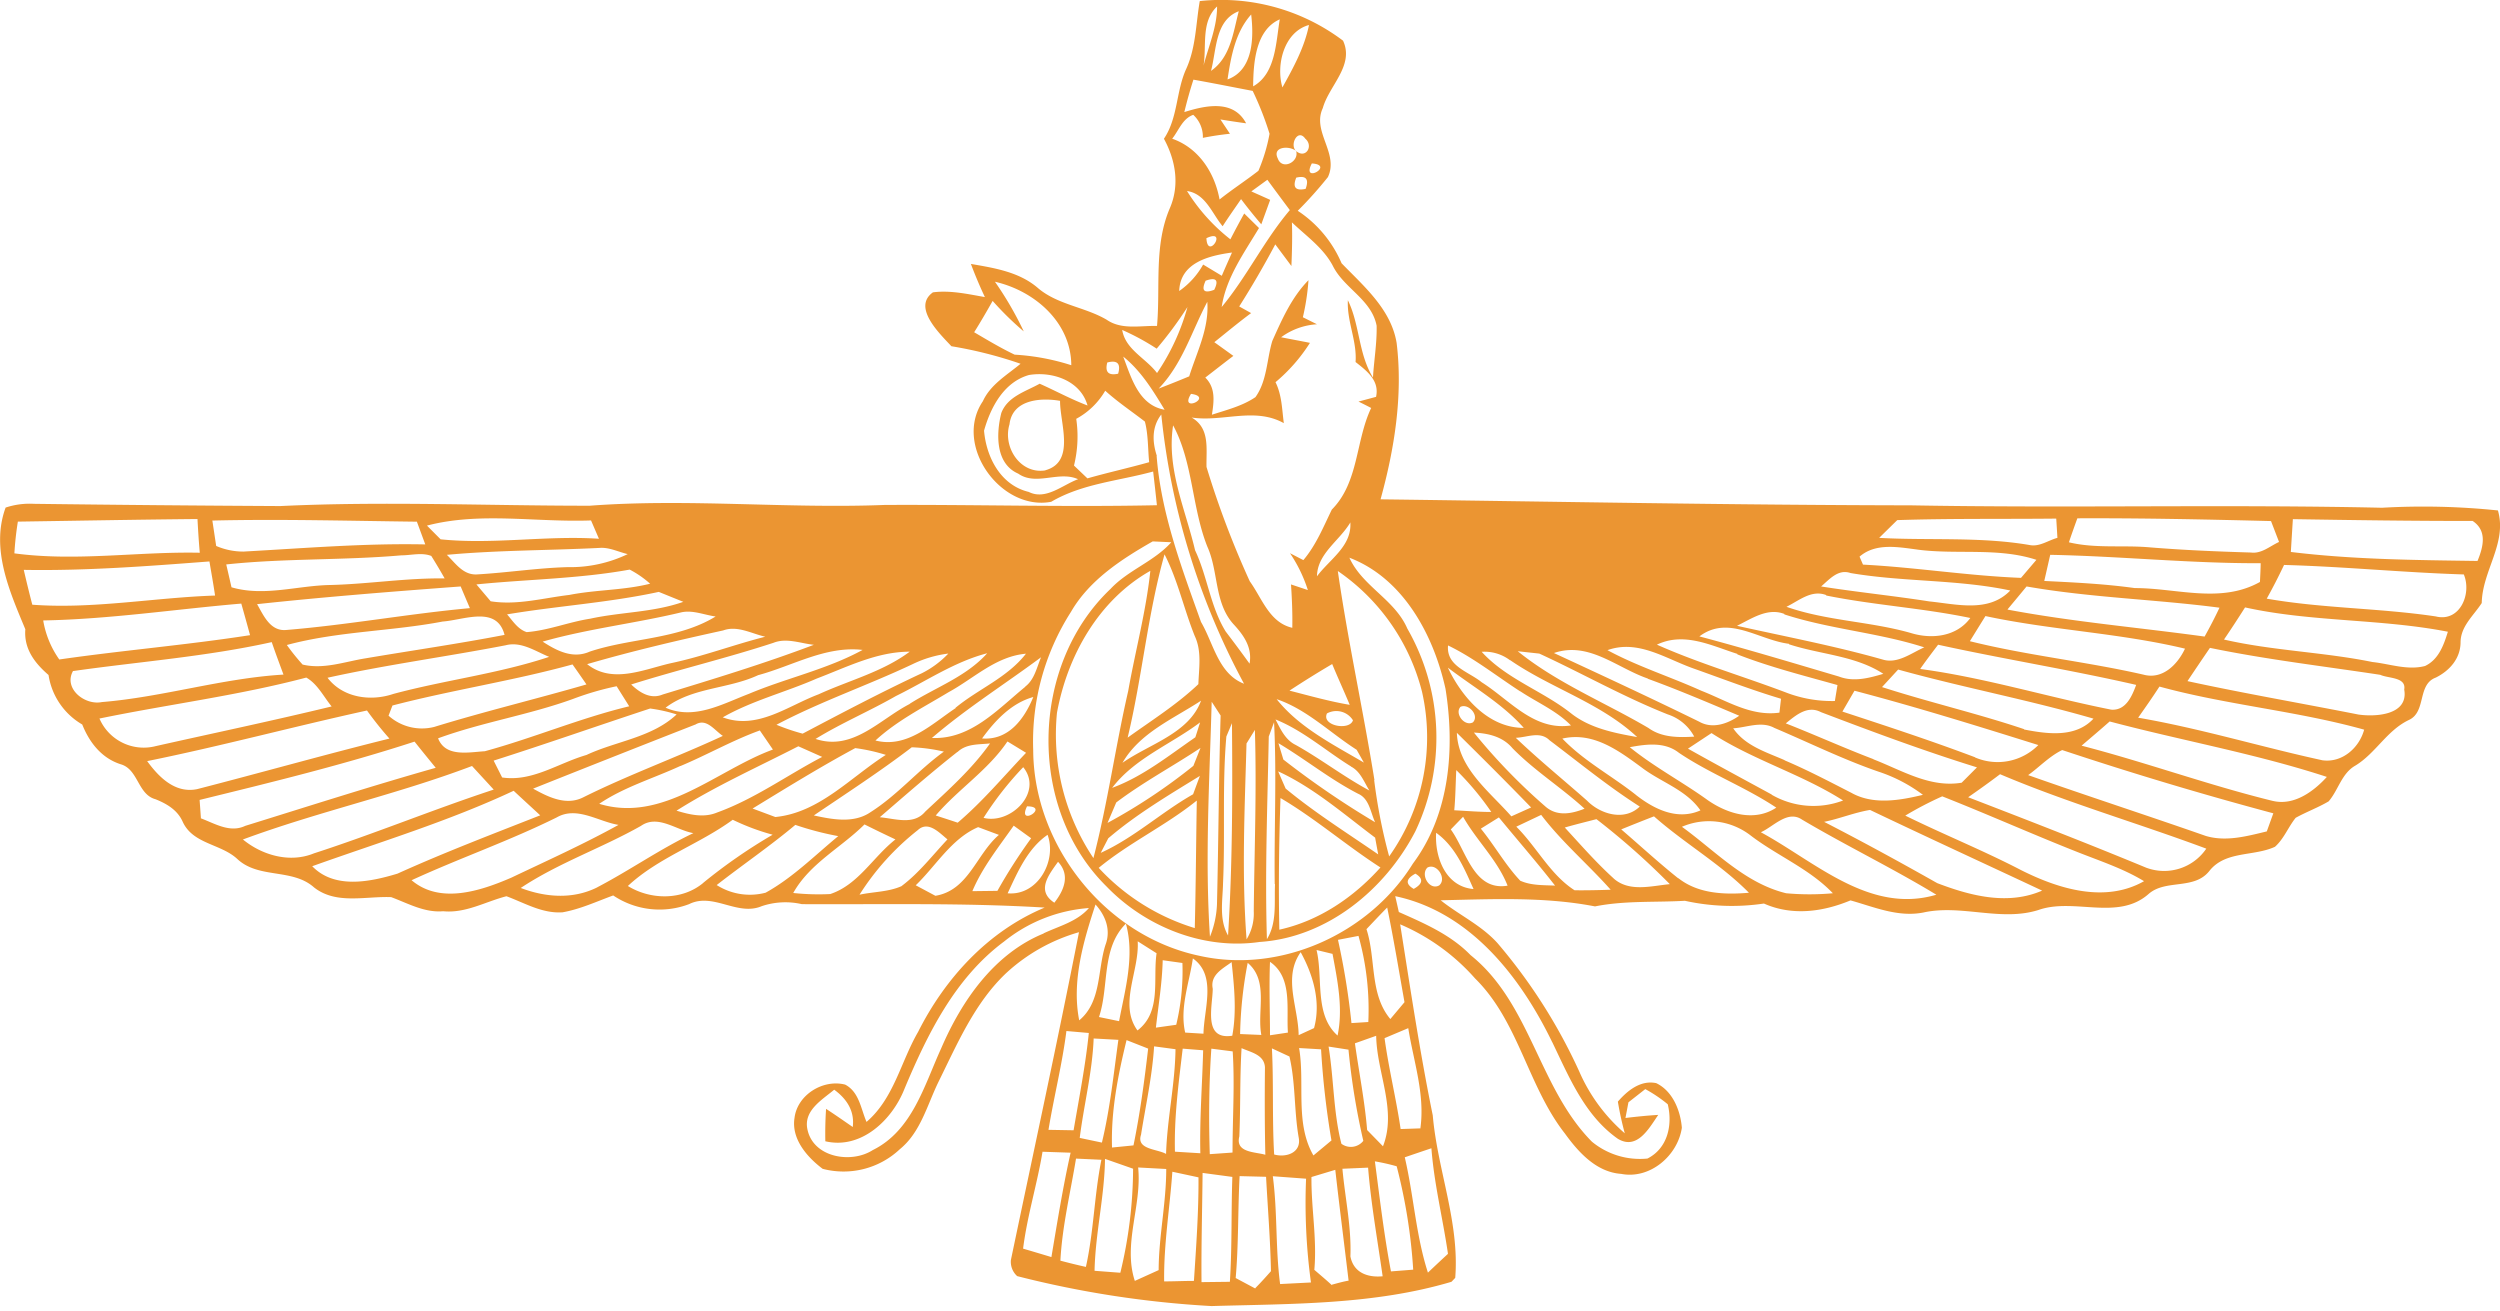 <svg id="Layer_1" data-name="Layer 1" xmlns="http://www.w3.org/2000/svg" viewBox="0 0 445 233.3"><title>logo ve ikonlar</title><path d="M444.63,90.86A128.67,128.67,0,0,0,424,90.38c-28-.63-55.91.09-83.86-.43-31.46-.05-62.93-.66-94.4-1.07,2.48-9,4-18.5,2.86-27.84-1-6-5.81-10.06-9.8-14.18a21.13,21.13,0,0,0-7.8-9.34,70.8,70.8,0,0,0,5.37-6c2-4.25-2.89-8.08-.91-12.28,1.11-4,5.65-7.59,3.6-12A36,36,0,0,0,213.56.19c-.7,4-.67,8.19-2.38,12-1.86,4-1.47,8.75-4,12.51,2.08,3.82,2.83,8.21,1.07,12.32-2.88,6.67-1.68,14-2.3,21-3-.08-6.3.73-8.95-1.1-3.88-2.28-8.67-2.65-12.18-5.59-3.33-2.92-7.79-3.62-12-4.35q1.12,3,2.49,5.9c-3-.52-6.14-1.25-9.25-.84-3.71,2.65,1.17,7.32,3.29,9.59a74.41,74.41,0,0,1,12.31,3.12c-2.41,2-5.36,3.7-6.71,6.67-5.31,7.83,3.21,19.59,12.16,17.9,5.57-3.26,12-3.7,18.15-5.39q.35,3,.67,6c-16.15.35-32.3-.13-48.45-.05-17.51.69-35-1.18-52.52.14-18.36,0-36.73-.82-55.07.06C35.26,90,20.65,89.87,6,89.68A13.52,13.52,0,0,0,1,90.35c-2.7,7.34.74,15,3.51,21.66-.28,3.46,1.65,6,4.13,8.14a12.33,12.33,0,0,0,6,8.81c1.28,3.22,3.46,6,6.85,7.08,3.16.91,3,5.38,6.21,6.23,2,.81,3.89,1.91,4.82,4,1.83,4,6.78,3.9,9.72,6.63,3.83,3.58,9.78,1.61,13.66,5.06,3.93,3.1,9.16,1.54,13.73,1.73,3,1.11,5.93,2.8,9.25,2.51,4,.4,7.53-1.71,11.27-2.67,3.24,1.2,6.4,3.12,10,2.86,3.13-.56,6-1.9,9-3a14.78,14.78,0,0,0,13.52,1.54c4.28-2.12,8.58,2.2,12.91.37a13.16,13.16,0,0,1,7.15-.36c14.44.07,28.77-.26,43.22.61-10.06,4.2-17.7,12.54-22.54,22.15-3.08,5.31-4.3,11.83-9.17,16-1-2.31-1.31-5.35-3.81-6.64-3.91-1-8.48,1.8-9,5.89-.62,3.75,2.21,7,5,9.1a14.62,14.62,0,0,0,13.75-3.5c3.69-3,4.86-7.87,6.88-12,3.35-6.78,6.42-14,12-19.3a32.11,32.11,0,0,1,13-7.32c-3.83,19.49-8.05,38.9-12.12,58.35a3.43,3.43,0,0,0,1.12,2.87,179.55,179.55,0,0,0,34.6,5.33c14.29-.42,28.84-.2,42.7-4.32l.67-.7c.79-9.84-3.16-19.22-4-28.93-2.3-11.27-4-22.64-5.8-34a37.31,37.31,0,0,1,13.34,9.64c7.77,7.66,9.36,19.15,16,27.62,2.41,3.33,5.59,6.85,10,7.16,5.14,1,10.07-3.25,10.8-8.21-.25-3.08-1.64-6.54-4.56-7.94-2.78-.59-5.13,1.33-6.83,3.29a57.2,57.2,0,0,0,1.23,5.64,30.73,30.73,0,0,1-8.1-11,97.15,97.15,0,0,0-14.56-22.86c-2.86-3.17-6.83-5-10.11-7.62,9.15-.2,18.44-.66,27.47,1.09,5.29-1.06,10.68-.69,16-1a38.65,38.65,0,0,0,14.07.49c5,2.23,10.46,1.5,15.41-.56,4.23,1.18,8.48,3.05,13,2.15,6.77-1.48,13.71,1.66,20.42-.43,6.36-2.26,14.16,2,19.66-2.88,3.06-2.66,8.12-.64,10.82-4.11,2.86-3.58,7.83-2.52,11.65-4.27,1.6-1.42,2.36-3.51,3.69-5.16,1.91-1.06,4-1.82,5.87-2.93,1.73-2,2.31-5,4.78-6.38,3.61-2.21,5.59-6.24,9.49-8.1,3.16-1.43,1.46-6.32,4.8-7.55,2.46-1.22,4.39-3.4,4.41-6.27s2.3-4.73,3.77-7C441.85,101.57,446.31,96.69,444.63,90.86Zm-74.86,1.4c11.49-.05,23,.2,34.47.49l1.43,3.72c-1.63.74-3.12,2.13-5,1.88-6-.18-12-.43-18-.92-4.8-.43-9.68.24-14.4-.9C368.61,95.47,369.38,93.33,369.77,92.26ZM257.72,118.84c4.56,3.49,9.68,6.39,13.51,10.72C264.95,129.59,260.21,124.09,257.72,118.84Zm4.46,9.74c-1.47.79-3.3-1.52-2.22-2.76C261.37,125.14,263.38,127.34,262.18,128.58Zm-3,8.46a50.2,50.2,0,0,1,6.27,7.49c-2.2,0-4.39-.19-6.59-.3C259.08,141.83,259.1,139.43,259.22,137Zm.1-6.64c4.46,4.4,8.9,8.83,13.26,13.33l-3.52,1.58C265.15,140.9,259.52,136.75,259.32,130.4Zm3.07,0c2.56.13,5.13.71,6.86,2.77,3.91,4,8.71,7,12.84,10.78-2.35.93-4.94,1.42-7-.42A104.75,104.75,0,0,1,262.39,130.44Zm7.46.93c2-.06,4.31-1.25,6,.43,5.3,4,10.45,8.23,16.07,11.81-2.72,2.64-7,1.38-9.39-1.06C278.29,138.81,273.92,135.25,269.85,131.37Zm21.36,10.14c-4.31-3.41-9.24-6-13.07-10,5.46-1.26,10,2.12,14.11,5.14,3.43,2.63,7.92,3.95,10.47,7.64C298.57,146.07,294.47,144.06,291.21,141.51ZM290.1,133c2.94-.54,6.21-1,8.75,1,5.52,3.72,11.8,6.08,17.33,9.76-3.88,2.57-8.64,1.13-12.17-1.31C299.48,139.18,294.48,136.55,290.1,133Zm25.27,8.43c-5-2.72-10-5.41-14.91-8.17l4.19-2.77c7.4,4.81,16,7.27,23.42,12A14.87,14.87,0,0,1,315.37,141.47Zm2.29-6.12c-3.29-1.45-7-2.53-9.15-5.67,2.42-.14,5-1.34,7.33-.07,6.18,2.62,12.2,5.6,18.55,7.79a27.33,27.33,0,0,1,7.89,4.12c-4.13,1-8.84,1.83-12.74-.36C325.63,139.12,321.72,137.06,317.66,135.34Zm15.81-.18c-5.25-2-10.36-4.31-15.6-6.37,1.79-1.44,3.85-3.26,6.26-2,9.17,3.49,18.38,6.92,27.77,9.83l-2.72,2.73C343.54,140.27,338.52,137.11,333.47,135.16Zm18.08-.34c-7.79-2.94-15.69-5.53-23.6-8.13l2.15-3.71c11,2.89,21.87,6.27,32.72,9.67A10.18,10.18,0,0,1,351.55,134.82Zm8.74-5C352,127,343.35,125,335,122.3l2.87-3.12c11.51,3.2,23.29,5.4,34.77,8.74C369.44,131.37,364.42,130.65,360.28,129.85Zm-18.46-10.77c1-1.43,2.08-2.85,3.15-4.26,11.71,2.57,23.57,4.47,35.26,7.15-.74,2-1.84,4.61-4.44,4.41C364.47,124.07,353.32,120.63,341.82,119.08Zm8.84-4.94c.91-1.47,1.82-2.95,2.74-4.42,11.74,2.52,23.82,3,35.52,5.8-1.32,2.82-4,5.55-7.38,4.63C371.32,117.75,360.85,116.68,350.66,114.14Zm6.7-5.64q1.67-2,3.36-4.05c11.37,2,22.92,2.28,34.34,3.78-.82,1.75-1.71,3.45-2.65,5.14C380.74,111.7,368.93,110.69,357.36,108.51ZM380,104.68c-5.35-.75-10.73-1-16.12-1.27l1.06-4.65c12.5.24,25,1.55,37.46,1.49,0,.83-.09,2.51-.13,3.34C395.27,107.51,387.42,104.66,380,104.68Zm-42.29-12.1c9.42-.31,18.86-.17,28.3-.27.06.86.16,2.57.21,3.43-1.63.43-3.18,1.63-4.93,1.28-8.85-1.52-17.87-.78-26.8-1.28Zm3.6,5.25c7,.93,14.36-.42,21.17,1.82l-2.74,3.21c-9.41-.37-18.73-1.87-28.13-2.36L331,99.08C333.86,96.61,337.81,97.37,341.27,97.82ZM329.39,102c9.43,1.61,19.08,1.12,28.44,3.11-3.85,4-9.57,2.43-14.42,1.94-6.4-1-12.86-1.65-19.25-2.66C325.66,103.11,327.2,101.24,329.39,102Zm-4.33,4c8.5,1.72,17.18,2.23,25.66,4-2.46,3.35-6.9,3.83-10.64,2.66-7.26-2.06-14.94-2.14-22.09-4.65C320.24,106.91,322.43,104.93,325.06,105.92Zm-7.45,3.36c8.14,2.65,16.8,3.25,24.91,5.87-2.3,1-4.76,3-7.43,2.16-8.53-2.42-17.25-4.07-25.9-6C311.81,110.11,314.62,108.13,317.61,109.28Zm.83,5.32c5.56,1.83,11.8,2,16.79,5.26-2.57.77-5.31,1.49-7.91.48-8.26-2.44-16.51-4.93-24.83-7.14C307.67,109.4,313,113.91,318.44,114.6Zm-9.19,1.8c5.79,2.26,11.84,3.78,17.82,5.46-.11.71-.35,2.13-.46,2.84a22.71,22.71,0,0,1-8.82-1.56c-7.6-2.87-15.43-5.16-22.86-8.47C299.78,112.43,304.61,114.92,309.24,116.39ZM301.47,119c5.17,1.83,10.29,3.81,15.55,5.38-.07.62-.21,1.86-.28,2.47-5.06.71-9.4-2.14-13.91-3.9-5.53-2.5-11.35-4.32-16.7-7.22C291.58,113.77,296.51,117.26,301.47,119Zm-8.16,1.82c5.5,2,10.88,4.3,16.27,6.58-2.06,1.44-4.76,2.4-7.12,1.06-8.56-4.2-17.21-8.21-25.86-12.22C282.81,114.11,287.79,118.89,293.31,120.78ZM274,116.34c7.67,3.53,15,7.71,22.88,10.83a8.21,8.21,0,0,1,4.69,3.95c-2.82.17-5.77.18-8.15-1.54-7.74-4.55-16.27-8-23.26-13.66Zm-5.17,1.18c7.26,5,16.08,7.59,22.59,13.68-4.11-.73-8.44-1.58-11.8-4.25-5.07-4-11.47-6.08-15.88-10.93A7.53,7.53,0,0,1,268.78,117.52Zm1.8,5.54c3,2,6.42,3.43,9,6.07-6.59,1-10.89-4.53-15.88-7.68-2.34-1.92-6.33-2.84-6-6.56C262.27,117.06,266.3,120.28,270.59,123.06ZM237.23,47.29c2,4.06,6.9,6,7.81,10.69.07,3.08-.47,6.15-.65,9.22-2.61-4.19-2.32-9.37-4.47-13.76-.19,3.77,1.65,7.27,1.37,11,2,1.58,4.29,3.29,3.65,6.2l-3.13.84c.76.37,1.51.75,2.26,1.14-2.79,5.85-2.19,13.24-7,18.08-1.51,3.09-2.8,6.32-5.07,9l-2.38-1.23a25.83,25.83,0,0,1,3.18,6.56l-3-1c.17,2.57.28,5.14.23,7.72-4.08-.93-5.38-5.25-7.57-8.28a163.41,163.41,0,0,1-7.7-20.35c-.08-3.21.67-6.88-2.65-8.8,5.53.84,11.2-1.9,16.41,1-.33-2.46-.34-5-1.48-7.29a30.25,30.25,0,0,0,6.13-7c-1.71-.35-3.43-.65-5.13-1a12,12,0,0,1,6.38-2.31l-2.51-1.25a41.34,41.34,0,0,0,1-6.6c-3,3.06-4.73,7-6.44,10.82-1,3.32-.92,7.1-3,10-2.32,1.58-5.11,2.27-7.75,3.13.37-2.35.69-4.78-1.18-6.61,1.66-1.28,3.31-2.58,5-3.86l-3.39-2.44c2.17-1.74,4.31-3.52,6.55-5.18l-2.12-1.18C222.83,51,225,47.27,227,43.5l2.87,3.85c.11-2.59.18-5.18.09-7.77C232.49,42,235.54,44.11,237.23,47.29Zm-7.7,75.64c2.5-1.64,5-3.2,7.6-4.73,1,2.43,2.11,4.82,3.12,7.26C236.62,124.85,233.08,123.84,229.52,122.93Zm11.3,5.27c-.58,1.93-5.67,1-4.63-1.21A3.49,3.49,0,0,1,240.82,128.2Zm.65,5.25,1.29,2.29c-5.49-3.23-11.49-6.22-15.53-11.29C232.64,126.28,236.75,130.44,241.47,133.45Zm-1,3c1.68.87,2.32,2.74,3.27,4.26-4.55-2.44-8.63-5.61-13.13-8.12-1.84-.89-2.7-2.83-3.58-4.53C232,130.06,236,133.66,240.47,136.42Zm4.29,9.91a157.13,157.13,0,0,1-16.33-11.16l-.88-2.91c4.82,2.87,9.2,6.43,14.19,9C243.73,142.15,243.95,144.59,244.76,146.34Zm0,2.72c.13.74.41,2.24.55,3-5.55-3.82-11.28-7.42-16.48-11.72-.33-.76-1-2.29-1.33-3.06C233.81,140.19,239.19,144.91,244.72,149.06Zm-16.79-7c6.21,3.67,11.68,8.43,17.74,12.33-4.77,5.32-10.95,9.52-18,11.07C227.56,157.65,227.66,149.85,227.93,142.05Zm16.67-3.22c-2-12.43-4.72-24.75-6.52-37.22a37.09,37.09,0,0,1,15,21.54,36.65,36.65,0,0,1-5.86,29.26A98,98,0,0,1,244.6,138.84Zm-10.23-36.18c0-4.13,4-6.39,5.94-9.69C240.64,97.26,236.64,99.56,234.37,102.65Zm-7.47,54.71c-.15,3.29.38,6.85-1.44,9.78-.37-12,.1-24.06.33-36.07l.94-2.54C227.27,138.12,226.78,147.75,226.9,157.36ZM222.74,34.07,225.59,32c1.32,1.8,2.65,3.59,4,5.4-4.57,5.39-7.63,11.82-12.13,17.25.77-5.2,4-9.64,6.64-14.06L221.47,38q-1.27,2.28-2.46,4.6A33,33,0,0,1,211.29,34c3.32.49,4.44,4,6.34,6.27,1.05-1.64,2.18-3.22,3.28-4.83,1.15,1.54,2.34,3,3.6,4.49l1.58-4.35C225,35.07,223.85,34.58,222.74,34.07Zm-8,8.33c3.91-1.86.21,4.08,0,0Zm4.56,2.54c-.61,1.38-1.23,2.76-1.82,4.15l-3.32-2a14.13,14.13,0,0,1-4.26,4.71C210.07,46.71,215.26,45.5,219.3,44.95Zm-3.16,6.64q-2.75,1.05-1.54-1.61C216.45,49.3,217,49.84,216.13,51.59Zm-1.24,2.15c.35,4.69-1.86,8.92-3.22,13.26q-2.72,1.13-5.44,2.18C210.45,64.82,212.11,59,214.89,53.74ZM212,70.11c4.17.55-2.21,3.55,0,0Zm-3.17,5.63c3.54,6.59,3.31,14.6,6.08,21.57,2,4.42,1.21,9.92,4.61,13.75,1.87,2,3.42,4.21,2.9,7.07q-2.08-2.88-4.24-5.71c-2.75-4.45-3.25-9.8-5.46-14.48C211,90.59,207.62,83.48,208.81,75.74Zm13.07,56.57,1.47-2.39c.33,10.76-.09,21.53-.2,32.29a8.8,8.8,0,0,1-1.28,5C221,155.61,221.56,143.92,221.88,132.31ZM232.4,33.62q-2.7.59-1.67-2Q233.36,31,232.4,33.62Zm-1.69-6.73c.6,1.88-2.48,3.5-3.26,1.32-1.07-2.16,2.13-2.32,3.26-1.32-1.21-1.07.29-4.1,1.63-2.21C233.87,26,232.41,28.33,230.71,26.89Zm2.8,2.2c4.22.29-2,3.78,0,0ZM233,4.45c-.8,4-2.77,7.58-4.73,11.11C227.09,11.59,228.54,5.66,233,4.45Zm-5.2-1c-.7,4.09-.69,9.65-4.74,11.92C223.1,11.22,223.47,5.33,227.81,3.44ZM218.5,14.14c.61-4.05,1.38-8.4,4.21-11.56C223.19,6.66,223.1,12.49,218.5,14.14ZM220.5,2c-1,3.79-1.45,8.18-4.94,10.62C216.55,8.91,216.27,3.61,220.5,2Zm-3.86-.82c0,3.64-1.5,7-2.41,10.49C214.81,8.11,213.74,3.88,216.64,1.15Zm-8,23.52c1.18-1.46,1.83-3.59,3.76-4.26a5.32,5.32,0,0,1,1.71,4.1c1.59-.32,3.2-.56,4.82-.73l-1.7-2.55q2.29.38,4.58.69c-2.27-4.3-7.25-3.17-11-2,.47-1.94,1-3.86,1.62-5.77,3.52.62,7,1.33,10.55,2a55.63,55.63,0,0,1,3,7.63A30.79,30.79,0,0,1,224,30.4c-2.26,1.76-4.68,3.32-6.92,5.11C216.21,30.73,213.36,26.32,208.62,24.68Zm-2.76,37.37a67.72,67.72,0,0,0,5.49-7.42,39.65,39.65,0,0,1-5.42,11.75c-2-2.66-5.61-4.15-6.2-7.67A42.55,42.55,0,0,1,205.87,62.05Zm-8.76,2.45c1.77-.46,2.42.2,1.91,2Q196.42,67.08,197.1,64.51Zm-16.49-1.38c-2.5-1.19-4.86-2.61-7.23-4,1.15-1.83,2.23-3.7,3.29-5.58a53.62,53.62,0,0,0,5.54,5.43,60.87,60.87,0,0,0-5.13-8.84c7,1.6,13.55,7.18,13.59,14.86A40.39,40.39,0,0,0,180.62,63.13Zm2.48,24.42c-5-1.2-7.54-6.16-7.95-10.9,1.17-4.18,3.54-8.65,8-9.91,4.16-.69,9.18,1,10.42,5.43-2.93-1.11-5.67-2.61-8.52-3.88-2.5,1.4-5.71,2.27-6.83,5.22-.92,3.66-1.08,9,3,10.78,3.23,2.26,7.23-.56,10.67,1C189.14,86.3,186.15,89.11,183.09,87.55Zm3-3.84c-4.48.76-7.66-4.13-6.42-8.19.51-4.43,5.57-4.78,9-4.18C188.66,75.35,191.48,82.23,186.06,83.71Zm7.47,1.45-2.41-2.3a21.58,21.58,0,0,0,.4-8.32,13.24,13.24,0,0,0,5.16-5c2.21,2,4.69,3.66,7.06,5.49.61,2.35.52,4.82.76,7.23C200.86,83.31,197.17,84.12,193.53,85.16Zm6.4-21.66c3.14,2.54,5.25,6,7.32,9.42C202.69,72.13,201.36,67.21,199.94,63.5Zm5.94,17.64c-.83-2.54-.91-5.16.79-7.37a128.32,128.32,0,0,0,14.73,47.93c-4.58-1.77-5.43-7.2-7.66-11C210.34,101.07,206.66,91.37,205.88,81.13Zm12.71,85.43c-1.68-2.88-1-6.2-.93-9.34.4-8.71-.16-17.45.59-26.14.25-.59.75-1.78,1-2.38C219.4,141.3,219.38,154,218.59,166.56Zm-1.36-39.22c-.33,11.22-.38,22.45-.65,33.69a17.2,17.2,0,0,1-1.25,5.69c-.91-13.91-.07-27.9.31-41.83ZM200.82,123c-2.27,9.87-3.64,19.93-6.19,29.74a39.52,39.52,0,0,1-6.49-25.85c1.85-10.17,7.43-20.09,16.62-25.28C204,108.84,202.09,115.84,200.82,123Zm6.47-24.32c2.37,4.61,3.44,9.73,5.38,14.54,1.27,2.71.74,5.69.64,8.56-3.83,3.64-8.32,6.45-12.59,9.52C203.32,120.49,204.27,109.36,207.29,98.67Zm6.32,29.93c-.21.66-.63,2-.84,2.63-4.75,3.27-9.36,7-14.81,9C202,134.94,208.42,132.5,213.61,128.59Zm-1.24,12.77c-5.66,3.21-10.49,7.74-16.44,10.43l1.34-2.59c5-4.28,10.72-7.66,16.31-11.11Zm.66,1.16c-.13,7.55-.17,15.11-.36,22.66a38.58,38.58,0,0,1-17.1-10.72C201,150,207.51,146.95,213,142.52Zm-.61-6.22a101.08,101.08,0,0,1-15.28,10.16l1.55-3.64c4.75-3.59,10-6.39,15-9.71Zm-12.63-.52c3.08-5.37,9.06-7.84,14-11.08C211.63,130.58,204.56,132.43,199.79,135.79Zm5.41-39.43,3.29.15c-3.08,3.45-7.67,4.94-10.82,8.31-14.33,13.6-14.85,39-.73,52.94,6.92,7.19,17.27,11.35,27.27,9.9,12-.79,22.34-9.3,27.73-19.71a39,39,0,0,0-1.44-36.08c-2.23-5.17-8-7.51-10.31-12.61,9.62,3.68,15,13.79,17.11,23.34,1.68,10.58.81,22.26-5.81,31.12-7.74,12.48-23.55,19.65-38,16.4-16.74-3.52-29.5-19.62-29.58-36.61a42.84,42.84,0,0,1,6.72-24.6C193.91,103.24,199.64,99.53,205.2,96.36Zm46.45,61.86q-2.28-1.32.29-2.72C253.4,156.39,253.3,157.3,251.65,158.22ZM233.9,183l-2.74,1.26c-.06-5-2.83-10.25.36-14.77C233.77,173.58,235.16,178.4,233.9,183Zm.45-13.9,2.84.69c.89,4.77,1.91,9.7.9,14.54C233.92,180.63,235.54,174.11,234.35,169.12Zm.8,17.68A147.64,147.64,0,0,0,237,203l-3.21,2.67c-3.32-5.75-1.48-12.79-2.55-19.12Zm1.34-.49,3.54.55a125.15,125.15,0,0,0,2.64,16.23,2.82,2.82,0,0,1-3.9.52C237.33,198,237.43,192.06,236.49,186.31Zm4.69-.58,3.78-1.34c.1,6.57,3.73,13.25,1.21,19.67l-2.82-2.89C242.93,196,241.9,190.88,241.18,185.73Zm2.38-3.79-3,.19a130,130,0,0,0-2.4-14.82l3.65-.7A48.62,48.62,0,0,1,243.56,181.94Zm-14.31,1.88-3.19.48c0-4.36-.18-8.72,0-13.07C230.13,174,228.94,179.59,229.25,183.82Zm-4.73.42-3.78-.16a73.51,73.51,0,0,1,1.35-12.67C225.89,174.59,223.71,180,224.52,184.23ZM221,186.57c1.68.76,4,1.14,4.16,3.38-.05,5.2-.05,10.4.07,15.6-1.81-.54-5.38-.34-4.63-3.27C220.83,197.05,220.68,191.81,221,186.57ZM214.22,184l-3.26-.2c-1-4.44.74-8.84,1.37-13.2C216.62,173.63,214.3,179.57,214.22,184Zm-11.71-16.45,3.36,2.13c-.68,4.69.93,10.43-3.4,13.74C199.08,178.76,202.84,172.81,202.51,167.54Zm-3.31,14.22-3.58-.74c1.84-5.47.37-12.24,4.79-16.62C202,170.13,200.28,176.08,199.2,181.75Zm-.13,3.32c-.85,6.12-1.48,12.27-2.93,18.29l-3.95-.83c.74-5.91,2.25-11.73,2.48-17.7Zm1.46.05,3.84,1.51c-.67,5.77-1.44,11.53-2.61,17.23l-3.82.38C197.73,197.8,199,191.37,200.53,185.13ZM203.1,202c.83-5.24,2-10.44,2.33-15.75l3.81.51c-.08,6.26-1.49,12.39-1.68,18.64C206,204.5,202.22,204.63,203.1,202Zm2.65-19.08c.45-4,1.12-8,1.21-12l3.51.49a40.91,40.91,0,0,1-1.1,11Zm-18.05-22.22c-3.3-2.14-1.06-4.92.63-7.3C190.51,155.73,189.45,158.41,187.69,160.66ZM82,104.39q.81,1.93,1.64,3.86c-10.94,1-21.79,3-32.73,3.89-2.82.23-4-2.6-5.15-4.6C57.85,106.24,69.94,105.29,82,104.39Zm-40.79.16c-.23-1-.7-3.07-.94-4.08,10.37-1.11,20.8-.71,31.18-1.62,1.76,0,3.63-.55,5.32.11q1.25,2,2.38,4c-6.8-.1-13.54,1-20.33,1.17C53,104.22,47.05,106.23,41.25,104.55Zm37.51,6.09c3.84-.26,9.72-2.93,11.09,2.37-8.23,1.59-16.53,2.78-24.79,4.18-3.67.59-7.42,2-11.16,1.1a38.59,38.59,0,0,1-2.8-3.48C60.13,112.36,69.6,112.39,78.76,110.64ZM90,114.86c2.79-.73,5.28,1.06,7.75,2.06-9,3-18.56,4.13-27.74,6.6-4.07,1.38-9,.68-11.71-2.88C68.78,118.32,79.44,116.9,90,114.86ZM69.86,125.58c10.61-2.77,21.47-4.39,32.05-7.31.83,1.18,1.66,2.36,2.48,3.56-9,2.61-18.13,4.8-27.09,7.56a8.89,8.89,0,0,1-8.14-2C69.34,126.94,69.69,126,69.86,125.58ZM102,124.41a51.31,51.31,0,0,1,7.76-2.26l2.24,3.57c-8.73,2.1-17,5.63-25.7,8-2.86.17-7,1.11-8.32-2.3C85.83,128.55,94.15,127.26,102,124.41Zm13.75,1.71a27.21,27.21,0,0,1,4.69,1.05c-4.42,4.14-10.75,4.73-16.06,7.22-5,1.44-9.63,4.81-15,4l-1.51-3C97.2,132.42,106.44,129.17,115.74,126.11Zm8,2.87c2-1.24,3.4,1,4.92,2-8.19,3.81-16.69,6.88-24.78,10.9-3.07,1.6-6.28,0-9-1.51Q109.25,134.65,123.69,129Zm-2.62,7.36c4.77-2,9.25-4.57,14.12-6.33l2.33,3.4c-10,3.65-19.55,13.13-30.92,9.66C111.06,140.1,116.24,138.58,121.08,136.35Zm21-3.5,4.22,1.88c-6.24,3.26-12,7.47-18.69,9.89-2.38,1-4.9.39-7.24-.32C127.31,139.94,134.81,136.58,142.08,132.85Zm10.15.32a31.83,31.83,0,0,1,5.4,1.2c-6.3,4-11.84,10.29-19.67,11.06l-4.05-1.51C140,140.23,146,136.52,152.24,133.16Zm10.08-.15a29.34,29.34,0,0,1,5.65.77c-4.57,3.3-8.25,7.72-13,10.74-3,2.09-6.81,1.34-10.15.62C150.71,141.18,156.67,137.32,162.32,133Zm8.1.82c1.57-1.49,3.78-1.29,5.77-1.51-3.23,4.58-7.47,8.33-11.54,12.14-2.06,2.48-5.39,1.23-8.09,1C161.14,141.55,165.69,137.57,170.42,133.84Zm4.35-2.4c2.32-3.18,5.2-6.28,9.12-7.37C182.32,128,179.5,131.84,174.77,131.44Zm4.55.56,3.28,2c-4,4.2-7.74,8.68-12.17,12.44-1.31-.44-2.61-.86-3.91-1.28C170.5,140.52,175.84,137.13,179.31,132Zm2.79,4.58c3.58,4.47-2.28,10.22-7.08,9A58.51,58.51,0,0,1,182.11,136.58Zm.66,6.95c4.19,0-1.84,3.8,0,0Zm-.3-21.29c-4.91,4-9.71,9.42-16.63,9.12,6.09-5.24,13-9.59,19.43-14.37C184.54,118.81,184.13,121,182.47,122.23Zm-12.4,3.8c-4.28,2.84-8.64,7.21-14.28,5.77,3.84-3.54,8.55-5.9,13-8.59,4.51-2.45,8.42-6.39,13.79-6.86C179.29,120.64,174.12,122.64,170.07,126Zm-8.15-.75c-5.35,2.73-10.14,8.46-16.79,6.24,4.61-2.84,9.62-4.95,14.31-7.64,5.37-2.63,10.39-6.09,16.24-7.61C172,120.45,166.55,122.34,161.92,125.28Zm6.83-8.94a17,17,0,0,1-4.67,3.47c-7.2,3.36-14.23,7.07-21.25,10.77a37.69,37.69,0,0,1-4.66-1.58c7.83-4.14,16.21-7,24.21-10.78A20.24,20.24,0,0,1,168.75,116.34Zm-6.82-.38c-4.84,3.63-10.83,5.13-16.26,7.62-5.47,2.05-10.9,6.39-17.06,4.1,5.26-3,11.21-4.48,16.74-6.91C150.74,118.75,156.05,116,161.93,116Zm-8.43-.28c-6.38,3.49-13.56,5-20.25,7.82-4.68,1.78-9.74,4.71-14.81,2.46,4.76-3.63,11.15-3.31,16.47-5.79C141.06,118.54,146.94,114.95,153.5,115.68Zm-8.68-.91c-8.81,3.34-17.87,6.09-26.89,8.84-2.17.91-4.1-.33-5.62-1.78,8.39-2.64,17-4.69,25.33-7.42C140,113.49,142.46,114.52,144.83,114.77Zm-8.65-1.44c-5.67,1.44-11.15,3.53-16.88,4.73-4.82,1.12-10.38,3.69-14.82.15,8-2.33,16.08-4.22,24.21-6C131.24,111.3,133.72,112.76,136.18,113.33Zm-8.83-3.6c-6.71,4.11-15.06,3.8-22.41,6.25-3,1.34-5.86-.14-8.38-1.78,8.12-2.31,16.53-3.25,24.72-5.22C123.32,108.56,125.34,109.45,127.34,109.73Zm-5.75-2.61c-5.35,1.89-11.08,1.8-16.58,3-3.81.59-7.45,2.09-11.3,2.39-1.58-.51-2.48-2-3.49-3.16,9-1.51,18.1-2.07,27-4Zm-5.89-3.23c-4.73,1.19-9.64,1.06-14.4,2-4.65.55-9.33,1.88-14,1.13l-2.54-3c9.09-.92,18.29-1,27.29-2.64A17.76,17.76,0,0,1,115.71,103.89Zm-4-5.27a23.65,23.65,0,0,1-10.7,2.32c-5.43.15-10.81,1-16.22,1.3-2.41.09-3.75-2-5.28-3.49,9-.83,18.1-.78,27.15-1.23C108.38,97.38,110,98.21,111.68,98.62Zm-6.54-6,1.41,3.27c-9.41-.62-18.82,1.06-28.18.1l-2.43-2.44C85.43,91.08,95.43,93,105.14,92.64Zm-31,.22,1.5,4.06c-10.8-.23-21.55.68-32.32,1.27a12.17,12.17,0,0,1-4.9-1c-.17-1.13-.51-3.39-.68-4.52C49.83,92.37,62,92.71,74.1,92.86Zm-70.92,0c10.62-.16,21.24-.36,31.87-.46.11,2,.23,4,.41,6-11-.23-22,1.59-33,.11A55.84,55.84,0,0,1,3.18,92.85Zm1,8.59c11,.19,22-.66,33-1.5.33,2,.7,4,1,6.07-10.84.36-21.67,2.44-32.53,1.63C5.21,105.58,4.71,103.51,4.23,101.44Zm6.31,16a16.86,16.86,0,0,1-2.9-7c11.82-.22,23.5-2,35.26-3,.53,1.87,1.05,3.74,1.56,5.62C33.19,114.82,21.8,115.76,10.54,117.39Zm2.5,2c11.76-1.67,23.67-2.56,35.28-5.14.66,1.94,1.38,3.86,2.09,5.78-10.91.65-21.46,4-32.32,4.89C15.08,125.6,11.25,122.55,13,119.43Zm4.67,8.45c12.23-2.52,24.67-4.08,36.76-7.28,2,1.14,3.07,3.38,4.51,5.14-10.43,2.53-20.93,4.73-31.39,7.08A8.58,8.58,0,0,1,17.7,127.89Zm8.49,7.58c13.1-2.66,26-6.13,39.07-9,1.26,1.74,2.59,3.42,4,5-11.46,2.84-22.81,6.06-34.24,9C31.15,141.27,28.25,138.3,26.19,135.47Zm9.51,10.17c-.05-.81-.17-2.44-.23-3.25,12.83-3.15,25.69-6.28,38.26-10.38,1.24,1.56,2.5,3.11,3.77,4.66C66.15,139.9,54.92,143.51,43.66,147,40.92,148.31,38.24,146.58,35.7,145.64Zm7.53,3.77c13.38-4.95,27.38-8,40.73-13.06,1.28,1.4,2.58,2.8,3.86,4.2-10.76,3.54-21.25,7.87-32,11.35C51.56,153.67,46.63,152.22,43.22,149.41Zm12.34,4.76c12-4.29,24.27-8,35.8-13.41,1.57,1.47,3.15,2.91,4.73,4.37-8.51,3.35-17.07,6.61-25.41,10.38C65.82,157,59.52,158.29,55.56,154.17Zm17.68,2.49c8.51-3.91,17.4-7,25.79-11.16,3.59-2.06,7.41.76,11,1.33-6.22,3.44-12.7,6.36-19.11,9.41C85.53,158.59,78.31,161,73.24,156.66Zm33,1.29c-4.33,2.17-9.21,1.79-13.62.11,6.71-4.46,14.41-7.09,21.4-11.05,3-2.09,6.27.76,9.33,1.29C117.48,151.12,112.1,154.92,106.29,157.95Zm18.88-.8c-3.75,3.14-9.38,3.06-13.43.56,5.41-5.05,12.71-7.43,18.67-11.79a40.59,40.59,0,0,0,7.1,2.66A95.59,95.59,0,0,0,125.17,157.15Zm11.13,1.74a11,11,0,0,1-8.75-1.35c4.63-3.61,9.49-6.93,14-10.71a53.87,53.87,0,0,0,7.64,2C145,152.3,141.09,156.24,136.3,158.89Zm4.88.06c2.94-5.26,8.52-8.06,12.68-12.2,1.82.91,3.66,1.8,5.51,2.67-4,3.14-6.61,8.06-11.59,9.72A42.22,42.22,0,0,1,141.18,158.95Zm19.31-1.23c-2.35,1.06-5,1-7.52,1.54a45.74,45.74,0,0,1,10.38-11.5c1.87-1.74,3.86.51,5.28,1.65C166,152.23,163.6,155.38,160.49,157.71Zm6,1.74L163,157.58c3.62-3.48,6.37-8.32,11.11-10.35l3.7,1.38C173.77,152.06,172.39,158.52,166.45,159.46Zm6.57-.83c1.8-4.27,4.72-7.89,7.36-11.66l3.1,2.24a95,95,0,0,0-6,9.36Zm6.26.43c1.79-3.82,3.56-8,7.13-10.46C188.18,153.27,184.66,159.56,179.28,159Zm6.47,7.09c-8.85,3.59-14.64,12-18.28,20.46-3,6.56-5.14,14.63-12.16,18.1-3.88,2.5-10.67,1.32-11.66-3.74-.66-3.32,2.62-5.19,4.78-7,2.23,1.63,3.66,3.8,3.3,6.64-1.58-1.09-3.15-2.19-4.75-3.23q-.19,2.88-.13,5.77c6.39,1.5,11.92-3.81,14.09-9.34,4.08-9.73,9-19.72,17.68-26.18a27.23,27.23,0,0,1,15.15-6C191.7,164.07,188.52,164.83,185.75,166.14ZM195,161c1.8,2,2.77,4.54,1.78,7.17-1.45,4.52-.7,10.16-4.68,13.45C190.73,174.7,192.85,167.53,195,161Zm-5.19,22.52,4,.35c-.6,5.82-1.73,11.56-2.71,17.32l-4.47-.08C187.6,195.22,189.07,189.43,189.82,183.53Zm-7.7,38.74c.73-5.84,2.5-11.46,3.46-17.25l5,.17c-1.38,6.15-2.37,12.37-3.42,18.58Q184.64,223,182.12,222.26Zm6.64,2.14c.32-6.12,1.79-12.12,2.78-18.17l4.52.21c-1.27,6.3-1.36,12.78-2.76,19.07Q191,225,188.76,224.4Zm6.08,1.8c.14-6.69,1.78-13.24,1.86-19.92l5,1.75a79.56,79.56,0,0,1-2.27,18.52ZM202,228c-2.16-6.58,1.29-13.41.59-20.19l5,.27c0,6.06-1.33,12-1.35,18Zm10.47,0c-1.75,0-3.5.09-5.25.09-.09-6.55,1-13,1.46-19.52l4.65,1C213.37,215.7,212.92,221.86,212.52,228Zm-3.33-23c-.16-6.16.66-12.24,1.38-18.34l3.64.29c-.16,6.11-.64,12.22-.5,18.33Zm9.73,23.16-5,.06c-.06-6.49.13-13,.19-19.44l5.3.71C219.14,215.67,219.32,221.91,218.92,228.13Zm.47-23-4,.28c-.19-6.26-.15-12.53.28-18.78l3.8.49C219.8,193.11,219.39,199.13,219.39,205.13Zm0-20.8c-5.23.81-3.51-5.17-3.47-8.35-.5-2.45,1.7-3.54,3.36-4.75C219.68,175.56,220.15,180,219.35,184.33Zm4.11,45-3.5-1.87c.53-6,.38-12.09.7-18.14l4.71.12c.3,5.6.76,11.18.87,16.8C225.36,227.26,224.43,228.29,223.45,229.28Zm6.07-41.3c1.11,4.73.81,9.66,1.65,14.44.51,2.65-2.19,3.61-4.37,3-.37-6.3-.08-12.6-.4-18.89Zm-1.65,40.58c-.86-6.4-.46-12.88-1.31-19.27l5.92.44a104.78,104.78,0,0,0,.87,18.47Q230.61,228.42,227.87,228.56Zm9.2.12c-1-.93-2.08-1.83-3.12-2.73.5-5.53-.57-11-.51-16.52l4.24-1.28c.74,6.58,1.59,13.16,2.37,19.73C239.31,228.06,237.82,228.47,237.07,228.68Zm3.3-5.06c.21-5.28-.95-10.44-1.42-15.66l4.57-.2c.52,6.49,1.68,12.9,2.59,19.34C243.44,227.43,240.92,226.55,240.37,223.62Zm7.22,2.61c-1.23-6.49-2-13.05-2.86-19.59a35.81,35.81,0,0,1,3.88.88A97.36,97.36,0,0,1,251.55,226Zm10.13-3.11c-1.19,1.1-2.38,2.21-3.55,3.33-2.15-6.66-2.53-13.73-4.12-20.53q2.36-.81,4.74-1.61C255.26,210.65,256.81,216.83,257.73,223.11Zm-4.88-22.35-3.53.12c-.79-5.42-2.12-10.75-2.86-16.18l4.22-1.78C251.59,188.83,253.66,194.72,252.84,200.76ZM250,178.39l-2.52,3c-3.72-4.43-2.53-10.74-4.25-16,1.22-1.29,2.44-2.59,3.69-3.85C248.07,167.12,249,172.75,250,178.39Zm26.3,7.11c3,6.22,5.79,13.07,11.67,17.2,3.44,2.08,5.56-1.87,7.2-4.25-2,.12-3.9.32-5.84.55l.53-2.79,3-2.35a25.15,25.15,0,0,1,4,2.7c.89,3.67,0,7.83-3.61,9.66a13.43,13.43,0,0,1-9.89-3c-9.47-9.55-10.9-24.64-21.6-33.21-3.54-3.64-8.22-5.65-12.77-7.67-.16-.7-.47-2.12-.64-2.82C261.65,162.31,270.66,173.88,276.29,185.5Zm-20.1-27.91c-1.75,1-3.42-1.9-2.12-3.16C255.71,153.55,257.59,156.37,256.19,157.59Zm-.55-9.34c3.37,2.42,5,6.33,6.64,10C257.31,157.84,255.37,152.58,255.63,148.25Zm2.6-.62,2.18-2.25c2.4,4.25,6.11,7.68,7.92,12.27C262.28,158.66,261,151.39,258.23,147.63Zm12.34,9.12c-2.66-2.82-4.55-6.25-7-9.25l3.21-2c3.33,4.05,6.77,8,10,12.14C274.71,157.54,272.51,157.64,270.57,156.75Zm9.7,1.73c-4.38-2.81-6.75-7.73-10.39-11.33l4.43-2.1c3.68,4.84,8.34,8.79,12.37,13.32C284.55,158.45,282.42,158.49,280.28,158.47Zm6.93-2.13c-3.1-2.81-5.88-6-8.69-9.05,1.87-.54,3.76-1,5.64-1.49a130.7,130.7,0,0,1,13.06,11.57C293.93,157.69,290,158.85,287.21,156.35Zm11.52,0c-3.49-2.78-6.77-5.81-10.16-8.72q2.9-1.18,5.83-2.32c5.42,4.8,11.82,8.45,16.9,13.6C307,159.28,302.26,159.11,298.73,156.3ZM317.94,159c-7.35-1.78-12.63-7.55-18.56-11.83a12.11,12.11,0,0,1,12.2,1.52c4.75,3.64,10.49,5.94,14.67,10.31A45.94,45.94,0,0,1,317.94,159Zm-4.51-10.86c2.26-1,4.76-4,7.33-2.25,7.87,4.66,16.11,8.64,23.91,13.37C332.78,162.78,323.08,153.36,313.43,148.14Zm31.4,9.06c-6.65-3.76-13.35-7.42-20.14-10.91,2.76-.56,5.39-1.66,8.17-2.12,10.18,4.86,20.43,9.57,30.64,14.36C357.39,161.19,350.74,159.46,344.83,157.2Zm14.94-2.31c-6.75-3.51-13.81-6.35-20.63-9.71a61.93,61.93,0,0,1,6.58-3.43c8,3.16,15.81,6.64,23.78,9.8,4.09,1.64,8.36,3,12.14,5.3C374.7,160.8,366.39,158.22,359.77,154.89Zm22.35-.4c-10.52-4.36-21.15-8.48-31.79-12.58,1.92-1.33,3.82-2.69,5.68-4.1,12,5.09,24.52,8.7,36.71,13.25A9.07,9.07,0,0,1,382.11,154.48Zm21.37-6.5c-3.53.85-7.24,1.88-10.85.81-10.52-3.68-21.12-7.12-31.63-10.83,2-1.43,3.79-3.37,6.06-4.46q18.62,6.19,37.58,11.26Zm1.17-5.4c-11.51-2.82-22.67-6.89-34.14-9.86,1.67-1.43,3.35-2.85,5-4.31,12.85,3.41,26,5.73,38.66,9.87C411.81,140.9,408.35,143.42,404.65,142.58Zm8.82-7.24c-11-2.39-21.79-5.69-32.89-7.6,1.29-1.83,2.57-3.66,3.79-5.54,12,3.29,24.47,4.32,36.44,7.67C419.94,133.12,416.93,135.78,413.47,135.34Zm6.28-8.17c-10.12-2-20.3-3.75-30.39-5.94q2-3,4-5.92c10,2.07,20.21,3.26,30.33,4.8,1.38.66,4.65.37,4.25,2.62C428.76,127.28,422.87,127.65,419.75,127.18Zm11.92-8.64c-3.12.83-6.28-.37-9.38-.7-8.75-1.78-17.72-2-26.43-4,1.29-1.89,2.53-3.8,3.75-5.72,11.88,2.62,24.17,2,36.1,4.33C435,114.79,434.09,117.39,431.67,118.54Zm2-8.8c-10-1.51-20.23-1.43-30.2-3.18q1.63-2.93,3.08-6c10.68.29,21.31,1.36,32,1.69C440,105.68,437.88,110.74,433.63,109.74ZM441,99.85c-11.09-.16-22.22-.25-33.23-1.6.12-2,.24-3.89.36-5.84,10.67.17,21.35.33,32,.32C442.79,94.5,442,97.4,441,99.85Z" style="fill:#eb9532"/></svg>